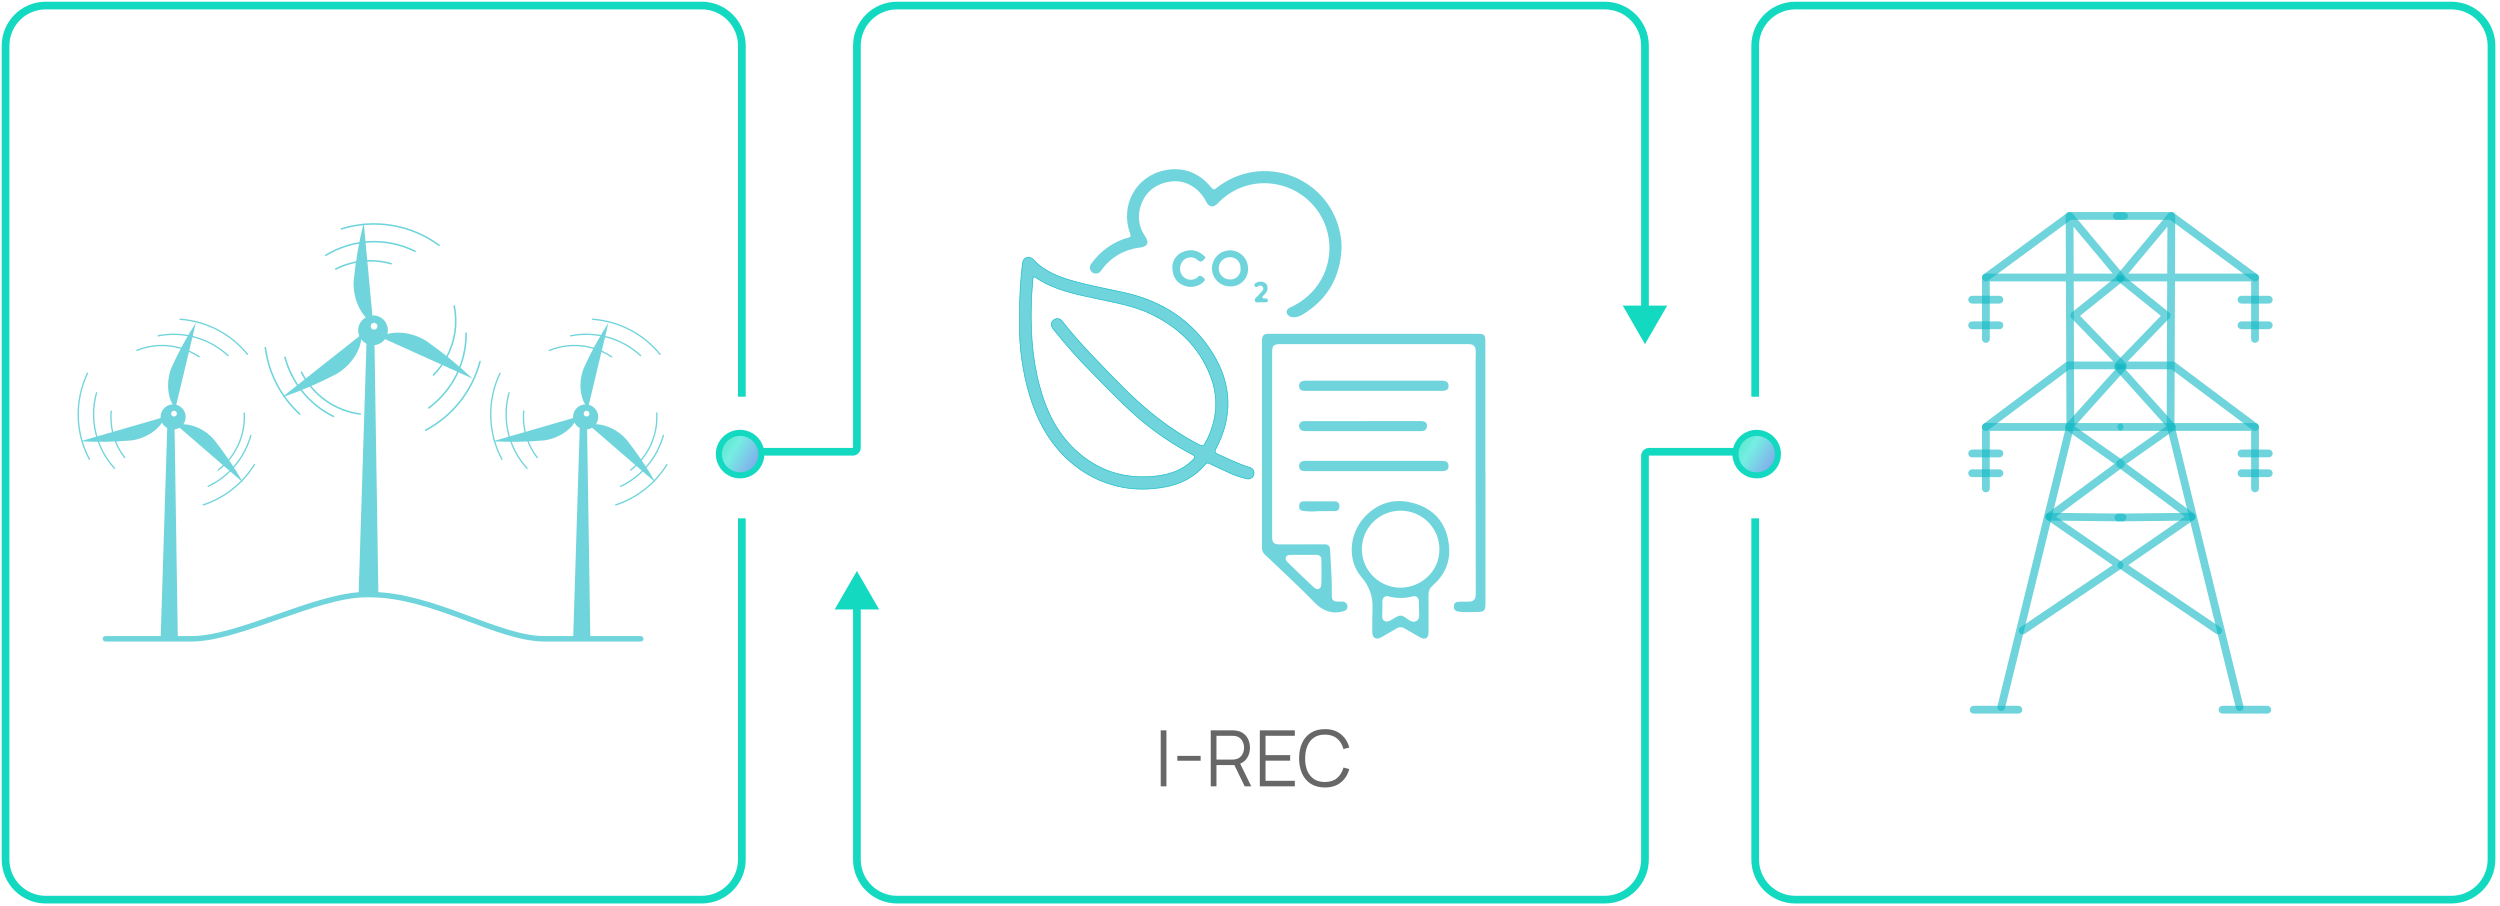 <svg width="450" height="163" viewBox="0 0 450 163" fill="none" xmlns="http://www.w3.org/2000/svg">
<path d="M133.535 93.301V154.702C133.535 158.697 130.296 161.935 126.302 161.935H8.232C4.238 161.935 1 158.697 1 154.702V8.232C1 4.238 4.238 1 8.232 1H126.302C130.296 1 133.535 4.238 133.535 8.232V71.409" stroke="#14D9C1" stroke-width="1.386"/>
<path d="M315.936 93.301V154.702C315.936 158.697 319.174 161.935 323.168 161.935H441.238C445.232 161.935 448.47 158.697 448.47 154.702V8.232C448.47 4.238 445.232 1 441.238 1H323.168C319.174 1 315.936 4.238 315.936 8.232V71.409" stroke="#14D9C1" stroke-width="1.386"/>
<path d="M296.095 61.942L300.097 55.011H292.093L296.095 61.942ZM154.243 102.768L150.242 109.699H158.245L154.243 102.768ZM161.476 1.693H288.863V0.307H161.476V1.693ZM288.863 161.242H161.476V162.628H288.863V161.242ZM295.402 8.232V55.704H296.788V8.232H295.402ZM295.402 82.059V154.702H296.788V82.059H295.402ZM312.386 80.626H296.835V82.013H312.386V80.626ZM154.936 154.702V109.006H153.55V154.702H154.936ZM154.936 80.58V8.232H153.55V80.58H154.936ZM136.789 82.013H153.504V80.626H136.789V82.013ZM161.476 161.242C157.864 161.242 154.936 158.314 154.936 154.702H153.55C153.55 159.08 157.099 162.628 161.476 162.628V161.242ZM296.835 80.626C296.043 80.626 295.402 81.268 295.402 82.059H296.788C296.788 82.033 296.809 82.013 296.835 82.013V80.626ZM288.863 162.628C293.24 162.628 296.788 159.08 296.788 154.702H295.402C295.402 158.314 292.474 161.242 288.863 161.242V162.628ZM288.863 1.693C292.474 1.693 295.402 4.621 295.402 8.232H296.788C296.788 3.855 293.24 0.307 288.863 0.307V1.693ZM153.504 82.013C154.295 82.013 154.936 81.371 154.936 80.58H153.55C153.55 80.606 153.529 80.626 153.504 80.626V82.013ZM161.476 0.307C157.099 0.307 153.55 3.855 153.55 8.232H154.936C154.936 4.621 157.864 1.693 161.476 1.693V0.307Z" fill="#14D9C1"/>
<path d="M355.26 127.749H363.306" stroke="#0FB8C3" stroke-opacity="0.6" stroke-width="1.4" stroke-linecap="round" stroke-linejoin="round"/>
<path d="M354.987 81.622H359.89" stroke="#0FB8C3" stroke-opacity="0.6" stroke-width="1.4" stroke-linecap="round" stroke-linejoin="round"/>
<path d="M354.987 85.184H359.89" stroke="#0FB8C3" stroke-opacity="0.6" stroke-width="1.4" stroke-linecap="round" stroke-linejoin="round"/>
<path d="M354.987 53.943H359.89" stroke="#0FB8C3" stroke-opacity="0.6" stroke-width="1.4" stroke-linecap="round" stroke-linejoin="round"/>
<path d="M354.987 58.553H359.89" stroke="#0FB8C3" stroke-opacity="0.6" stroke-width="1.4" stroke-linecap="round" stroke-linejoin="round"/>
<path d="M357.46 49.952L372.526 38.867H382.321" stroke="#0FB8C3" stroke-opacity="0.6" stroke-width="1.4" stroke-linecap="round" stroke-linejoin="round"/>
<path d="M357.46 87.908V76.855H381.525" stroke="#0FB8C3" stroke-opacity="0.6" stroke-width="1.4" stroke-linecap="round" stroke-linejoin="round"/>
<path d="M357.46 76.856L372.264 65.772H382.059L373.374 56.783L381.525 50.225" stroke="#0FB8C3" stroke-opacity="0.6" stroke-width="1.4" stroke-linecap="round" stroke-linejoin="round"/>
<path d="M382.058 66.106L372.388 76.855L381.785 83.476L368.878 93.01L381.523 101.726L364.08 113.491" stroke="#0FB8C3" stroke-opacity="0.6" stroke-width="1.4" stroke-linecap="round" stroke-linejoin="round"/>
<path d="M360.226 127.278L372.662 76.562L372.526 38.867L381.787 49.952H357.46V61.004" stroke="#0FB8C3" stroke-opacity="0.6" stroke-width="1.4" stroke-linecap="round" stroke-linejoin="round"/>
<path d="M382.059 93.145L368.879 93.009" stroke="#0FB8C3" stroke-opacity="0.6" stroke-width="1.4" stroke-linecap="round" stroke-linejoin="round"/>
<path d="M408.102 127.749H400.056" stroke="#0FB8C3" stroke-opacity="0.6" stroke-width="1.4" stroke-linecap="round" stroke-linejoin="round"/>
<path d="M408.375 81.622H403.472" stroke="#0FB8C3" stroke-opacity="0.6" stroke-width="1.4" stroke-linecap="round" stroke-linejoin="round"/>
<path d="M408.375 85.184H403.472" stroke="#0FB8C3" stroke-opacity="0.6" stroke-width="1.4" stroke-linecap="round" stroke-linejoin="round"/>
<path d="M408.375 53.943H403.472" stroke="#0FB8C3" stroke-opacity="0.6" stroke-width="1.4" stroke-linecap="round" stroke-linejoin="round"/>
<path d="M408.375 58.553H403.472" stroke="#0FB8C3" stroke-opacity="0.6" stroke-width="1.4" stroke-linecap="round" stroke-linejoin="round"/>
<path d="M405.902 49.952L390.836 38.867H381.041" stroke="#0FB8C3" stroke-opacity="0.6" stroke-width="1.4" stroke-linecap="round" stroke-linejoin="round"/>
<path d="M405.902 87.908V76.855H381.849" stroke="#0FB8C3" stroke-opacity="0.6" stroke-width="1.4" stroke-linecap="round" stroke-linejoin="round"/>
<path d="M405.903 76.856L391.099 65.772H381.314L389.989 56.783L381.849 50.225" stroke="#0FB8C3" stroke-opacity="0.6" stroke-width="1.4" stroke-linecap="round" stroke-linejoin="round"/>
<path d="M381.314 66.106L390.974 76.855L381.576 83.476L394.483 93.01L381.849 101.726L399.282 113.491" stroke="#0FB8C3" stroke-opacity="0.6" stroke-width="1.4" stroke-linecap="round" stroke-linejoin="round"/>
<path d="M403.137 127.278L390.701 76.562L390.837 38.867L381.576 49.952H405.902V61.004" stroke="#0FB8C3" stroke-opacity="0.6" stroke-width="1.4" stroke-linecap="round" stroke-linejoin="round"/>
<path d="M381.305 93.145L394.484 93.009" stroke="#0FB8C3" stroke-opacity="0.6" stroke-width="1.4" stroke-linecap="round" stroke-linejoin="round"/>
<path d="M267.383 85.131V108.553C267.383 109.954 267.181 110.16 265.776 110.15C264.679 110.137 263.581 110.283 262.487 110.075C261.915 109.967 261.654 109.656 261.701 109.083C261.747 108.51 262.097 108.324 262.594 108.308C263.09 108.292 263.635 108.29 264.154 108.308C265.244 108.336 265.642 107.953 265.64 106.863C265.632 99.709 265.622 92.556 265.612 85.403C265.612 78.639 265.612 71.876 265.612 65.113C265.612 64.488 265.637 63.871 265.637 63.241C265.637 62.332 265.238 61.942 264.331 61.942H230.37C229.298 61.942 228.986 62.26 228.986 63.31V96.705C228.986 97.658 229.325 97.995 230.291 97.995C233.005 97.995 235.72 97.995 238.432 97.981C239.109 97.981 239.372 98.267 239.406 98.918C239.547 101.558 239.763 104.195 239.729 106.842C239.707 108.141 239.861 108.295 241.174 108.29C241.309 108.29 241.445 108.29 241.581 108.29C241.698 108.282 241.815 108.298 241.927 108.335C242.038 108.373 242.14 108.432 242.229 108.508C242.317 108.585 242.389 108.679 242.441 108.784C242.493 108.888 242.523 109.002 242.531 109.119C242.588 109.592 242.281 109.899 241.816 110.031C239.79 110.614 238.107 109.963 236.7 108.526C233.763 105.522 230.686 102.671 227.634 99.777C227.476 99.632 227.351 99.456 227.268 99.259C227.184 99.063 227.144 98.851 227.15 98.638C227.15 86.183 227.15 73.727 227.15 61.271C227.15 60.446 227.479 60.088 228.262 60.088C240.856 60.088 253.448 60.088 266.04 60.088C267.155 60.088 267.367 60.301 267.367 61.411C267.367 69.316 267.367 77.222 267.367 85.129L267.383 85.131ZM234.647 99.879C233.882 99.879 233.118 99.865 232.355 99.879C232.018 99.888 231.641 99.908 231.473 100.277C231.305 100.646 231.527 100.971 231.763 101.2C233.32 102.719 234.882 104.236 236.481 105.712C237.132 106.313 237.782 106.067 237.825 105.197C237.9 103.691 237.877 102.181 237.843 100.671C237.832 100.139 237.454 99.872 236.914 99.869C236.159 99.876 235.402 99.879 234.647 99.879Z" fill="#0FB8C3" fill-opacity="0.6"/>
<path d="M257.14 110.347C257.14 111.497 257.14 112.653 257.14 113.796C257.14 114.893 256.515 115.246 255.561 114.698C254.668 114.179 253.758 113.66 252.861 113.131C252.636 112.984 252.372 112.907 252.103 112.908C251.833 112.91 251.571 112.99 251.347 113.14C250.454 113.672 249.55 114.19 248.647 114.708C247.717 115.24 247.004 114.841 247.006 113.768C247.006 112.322 247.006 110.874 247.054 109.428C247.142 107.43 246.456 105.476 245.136 103.966C242.3 100.677 242.945 95.804 245.768 92.905C248.427 90.178 251.684 89.569 255.199 90.806C258.658 92.023 260.461 94.66 260.824 98.258C261.119 101.179 260.01 103.555 257.819 105.466C257.599 105.648 257.424 105.878 257.307 106.137C257.189 106.397 257.131 106.679 257.138 106.963C257.138 108.092 257.138 109.22 257.138 110.349L257.14 110.347ZM252.036 105.781C255.91 105.781 259.083 102.737 259.086 99.019C259.12 97.645 258.742 96.292 257.999 95.132C257.257 93.972 256.184 93.058 254.917 92.505C253.65 91.953 252.247 91.787 250.885 92.029C249.523 92.271 248.264 92.91 247.269 93.865C246.274 94.82 245.586 96.047 245.295 97.391C245.003 98.734 245.12 100.134 245.631 101.411C246.142 102.689 247.024 103.786 248.165 104.564C249.305 105.343 250.653 105.766 252.036 105.781ZM248.822 109.35C248.822 109.598 248.822 109.846 248.822 110.093C248.822 110.34 248.797 110.602 248.786 110.856C248.749 111.697 249.383 112.111 250.147 111.743C250.358 111.64 250.561 111.52 250.761 111.397C252.095 110.59 252.202 110.593 253.452 111.495C253.584 111.594 253.723 111.681 253.868 111.757C254.701 112.167 255.461 111.704 255.452 110.785C255.443 109.914 255.422 109.044 255.397 108.173C255.379 107.6 254.91 107.192 254.358 107.336C252.891 107.73 251.344 107.73 249.877 107.336C249.313 107.183 248.847 107.593 248.829 108.18C248.818 108.569 248.827 108.959 248.827 109.35H248.822Z" fill="#0FB8C3" fill-opacity="0.6"/>
<path d="M247.272 84.808C243.2 84.808 239.129 84.808 235.059 84.808C234.466 84.808 233.87 84.743 233.846 83.939C233.827 83.263 234.193 82.956 235.02 82.956H243.504C248.833 82.956 254.161 82.956 259.49 82.956C260.072 82.956 260.688 83.015 260.74 83.802C260.786 84.512 260.41 84.807 259.51 84.807L247.272 84.808Z" fill="#0FB8C3" fill-opacity="0.6"/>
<path d="M247.304 68.516H259.515C260.344 68.516 260.738 68.814 260.744 69.435C260.744 70.095 260.387 70.362 259.479 70.362H239.063C237.713 70.362 236.363 70.376 235.014 70.362C234.423 70.353 233.831 70.276 233.839 69.46C233.839 68.834 234.223 68.527 235.029 68.525C236.943 68.525 238.856 68.525 240.77 68.525L247.304 68.516Z" fill="#0FB8C3" fill-opacity="0.6"/>
<path d="M245.327 75.797H255.74C256.604 75.797 256.96 76.152 256.831 76.876C256.702 77.6 256.135 77.598 255.606 77.602C252.535 77.614 249.463 77.602 246.393 77.602C242.607 77.602 238.822 77.602 235.036 77.602C234.559 77.602 234.098 77.528 233.893 76.997C233.818 76.826 233.803 76.635 233.849 76.454C233.894 76.273 233.999 76.112 234.147 75.996C234.356 75.806 234.613 75.799 234.861 75.799H245.327V75.797Z" fill="#0FB8C3" fill-opacity="0.6"/>
<path d="M237.348 92.005C236.431 92.098 235.507 92.086 234.593 91.971C234.073 91.913 233.825 91.661 233.839 91.139C233.853 90.618 234.078 90.252 234.63 90.252C236.514 90.233 238.398 90.227 240.282 90.252C240.861 90.252 241.13 90.658 241.105 91.212C241.08 91.766 240.748 92.003 240.236 92.009C239.273 92.012 238.31 92.005 237.348 92.005Z" fill="#0FB8C3" fill-opacity="0.6"/>
<path d="M183.513 56.872C183.491 53.753 183.664 50.635 184.029 47.537C184.096 47.021 184.246 46.546 184.809 46.36C185.055 46.299 185.315 46.316 185.552 46.408C185.788 46.501 185.991 46.664 186.13 46.876C188.02 48.828 190.436 49.794 192.976 50.521C196.156 51.435 199.424 51.998 202.645 52.731C209.357 54.28 214.695 57.796 218.324 63.656C221.757 69.206 221.938 74.978 218.871 80.786C218.608 81.302 218.665 81.509 219.192 81.741C221.086 82.567 222.919 83.543 224.922 84.121C225.196 84.19 225.431 84.364 225.577 84.606C225.722 84.848 225.765 85.138 225.696 85.412C225.628 85.686 225.454 85.921 225.211 86.067C224.969 86.212 224.68 86.255 224.406 86.186C223.048 85.868 221.733 85.384 220.493 84.746C219.568 84.349 218.665 83.894 217.756 83.466C217.478 83.331 217.24 83.244 216.982 83.543C214.519 86.532 211.19 87.673 207.467 87.963C202.551 88.424 197.642 87.005 193.73 83.992C189.811 81.034 187.333 77.033 185.738 72.458C184.352 68.319 183.602 63.993 183.513 59.629C183.487 58.694 183.513 57.78 183.513 56.872ZM218.84 73.233C218.888 71.809 218.714 70.385 218.324 69.015C216.522 63.155 212.599 59.133 207.178 56.526C204.034 55.018 200.575 54.461 197.189 53.722C193.441 52.917 189.667 52.173 186.409 49.948C186.089 49.731 185.96 49.855 185.929 50.196C185.857 51.141 185.764 52.086 185.717 53.031C185.428 58.612 185.686 64.146 187.147 69.552C188.309 73.894 190.204 77.848 193.534 80.962C197.612 84.777 202.491 86.31 207.989 85.701C210.493 85.422 212.836 84.669 214.7 82.789C215.129 82.35 215.216 82.139 214.581 81.803C211.421 80.149 208.441 78.169 205.691 75.897C202.48 73.202 199.579 70.182 196.657 67.187C194.152 64.677 191.794 62.024 189.594 59.242C189.078 58.591 189.14 57.977 189.693 57.558C189.813 57.471 189.95 57.41 190.095 57.379C190.24 57.347 190.39 57.346 190.536 57.376C190.682 57.406 190.819 57.465 190.941 57.551C191.062 57.636 191.165 57.746 191.241 57.873C194.391 61.869 197.989 65.452 201.53 69.087C205.795 73.465 210.467 77.27 215.918 80.084C216.435 80.347 216.662 80.27 216.91 79.79C218.044 77.78 218.704 75.537 218.84 73.233Z" fill="#0FB8C3" fill-opacity="0.6" stroke="#0FB8C3" stroke-width="0.116" stroke-linecap="round" stroke-linejoin="round"/>
<path d="M241.484 44.656C241.252 49.866 238.98 53.903 234.468 56.614C232.208 57.971 230.835 56.196 232.042 55.436C237.086 53.216 239.894 48.343 239.197 43.046C238.831 40.453 237.607 38.058 235.719 36.244C233.831 34.43 231.389 33.302 228.784 33.04C227.062 32.856 225.321 33.065 223.69 33.651C222.06 34.236 220.584 35.184 219.373 36.422L219.084 36.706C218.346 37.418 217.581 37.273 217.132 36.344C215.929 33.876 213.41 32.374 210.937 32.648C207.927 32.983 205.826 34.77 205.165 37.64C204.969 38.473 204.952 39.338 205.115 40.178C205.278 41.018 205.617 41.815 206.11 42.514C206.931 43.743 206.565 44.419 205.078 44.579C203.774 44.73 202.515 45.144 201.375 45.795C200.236 46.446 199.24 47.322 198.449 48.368C198.361 48.477 198.284 48.585 198.201 48.694C198.125 48.828 198.022 48.945 197.897 49.036C197.773 49.127 197.63 49.191 197.479 49.223C197.328 49.255 197.172 49.254 197.021 49.22C196.871 49.187 196.729 49.121 196.606 49.029C196.482 48.936 196.38 48.818 196.306 48.683C196.232 48.547 196.187 48.398 196.175 48.244C196.164 48.09 196.185 47.935 196.238 47.79C196.291 47.645 196.374 47.513 196.482 47.403C197.465 46.026 198.726 44.871 200.184 44.011C201.094 43.457 202.08 43.038 203.111 42.767C203.508 42.663 203.591 42.509 203.446 42.106C201.541 36.984 204.438 31.656 209.765 30.634C213.064 29.999 215.837 31.104 217.979 33.691C218.351 34.14 218.562 34.207 219.011 33.814C220.903 32.306 223.156 31.32 225.547 30.953C227.938 30.587 230.383 30.854 232.639 31.727C234.895 32.601 236.882 34.05 238.403 35.931C239.924 37.812 240.926 40.058 241.309 42.447C241.437 43.176 241.496 43.916 241.484 44.656Z" fill="#0FB8C3" fill-opacity="0.6"/>
<path d="M224.648 48.312C224.669 48.744 224.599 49.175 224.443 49.579C224.286 49.982 224.047 50.349 223.741 50.654C223.435 50.96 223.068 51.197 222.664 51.352C222.26 51.507 221.828 51.576 221.396 51.554C220.753 51.553 220.126 51.361 219.592 51.004C219.059 50.646 218.643 50.138 218.399 49.544C218.154 48.951 218.09 48.298 218.217 47.668C218.343 47.038 218.653 46.46 219.108 46.007C219.563 45.553 220.142 45.245 220.772 45.12C221.402 44.996 222.055 45.062 222.648 45.308C223.241 45.555 223.748 45.972 224.104 46.507C224.46 47.041 224.649 47.669 224.648 48.312ZM223.29 48.312C223.312 48.05 223.279 47.787 223.192 47.539C223.105 47.292 222.967 47.066 222.787 46.875C222.607 46.684 222.388 46.534 222.146 46.434C221.903 46.334 221.642 46.285 221.38 46.293C220.847 46.293 220.337 46.505 219.96 46.881C219.583 47.258 219.372 47.769 219.372 48.301C219.372 48.834 219.583 49.345 219.96 49.721C220.337 50.098 220.847 50.31 221.38 50.31C221.641 50.319 221.901 50.275 222.144 50.178C222.386 50.081 222.605 49.935 222.788 49.748C222.97 49.561 223.112 49.338 223.203 49.093C223.294 48.849 223.332 48.588 223.316 48.327L223.29 48.312Z" fill="#0FB8C3" fill-opacity="0.6"/>
<path d="M211.014 47.913C211.046 47.363 211.289 46.774 211.616 46.332C211.944 45.89 212.393 45.553 212.909 45.363C213.495 45.081 214.151 44.98 214.795 45.072C215.438 45.164 216.04 45.445 216.523 45.88C216.72 46.05 217.174 46.293 216.833 46.602C216.492 46.912 216.193 47.382 215.62 46.83C215.273 46.511 214.821 46.332 214.351 46.326C213.88 46.32 213.424 46.489 213.069 46.798C212.717 47.136 212.489 47.584 212.425 48.068C212.36 48.552 212.462 49.044 212.713 49.463C212.96 49.85 213.337 50.136 213.776 50.27C214.215 50.405 214.687 50.378 215.109 50.196C215.257 50.149 215.393 50.07 215.506 49.963C215.878 49.447 216.208 49.648 216.616 49.963C217.024 50.278 216.874 50.531 216.59 50.779C216.108 51.215 215.51 51.5 214.868 51.601C214.226 51.702 213.569 51.614 212.976 51.347C211.743 50.831 211.009 49.776 211.014 47.913Z" fill="#0FB8C3" fill-opacity="0.6"/>
<path d="M226.93 54.414C226.626 54.311 226.094 54.657 225.898 54.197C225.702 53.738 226.239 53.485 226.486 53.165C226.734 52.844 226.972 52.648 227.199 52.401C227.308 52.301 227.377 52.166 227.392 52.019C227.407 51.872 227.368 51.725 227.281 51.605C227.24 51.544 227.185 51.492 227.121 51.453C227.057 51.415 226.986 51.39 226.912 51.382C226.838 51.374 226.763 51.382 226.692 51.405C226.621 51.428 226.556 51.467 226.502 51.518C226.239 51.678 225.986 51.791 225.825 51.451C225.665 51.11 225.991 50.981 226.208 50.862C226.482 50.718 226.795 50.664 227.103 50.707C227.41 50.749 227.696 50.887 227.922 51.099C228.098 51.356 228.181 51.666 228.155 51.976C228.13 52.287 227.998 52.579 227.782 52.803C227.71 52.896 227.617 52.968 227.55 53.061C227.483 53.154 227.152 53.345 227.245 53.578C227.338 53.81 227.591 53.707 227.762 53.722C227.932 53.738 228.242 53.769 228.216 54.104C228.19 54.44 227.963 54.404 227.746 54.409C227.529 54.414 227.25 54.414 226.93 54.414Z" fill="#0FB8C3" fill-opacity="0.6"/>
<path d="M316.652 77.943C317.404 78.031 318.112 78.34 318.688 78.83C319.264 79.321 319.681 79.971 319.887 80.699C320.093 81.426 320.079 82.199 319.846 82.918C319.613 83.638 319.172 84.272 318.578 84.741C317.985 85.21 317.265 85.492 316.511 85.552C315.757 85.612 315.002 85.447 314.342 85.077C313.682 84.708 313.146 84.151 312.803 83.477C312.459 82.803 312.323 82.043 312.412 81.292C312.471 80.793 312.627 80.312 312.872 79.874C313.116 79.436 313.445 79.05 313.839 78.739C314.233 78.428 314.684 78.198 315.166 78.061C315.649 77.925 316.154 77.885 316.652 77.943Z" fill="#C4C4C4"/>
<path d="M316.652 77.943C317.404 78.031 318.112 78.34 318.688 78.83C319.264 79.321 319.681 79.971 319.887 80.699C320.093 81.426 320.079 82.199 319.846 82.918C319.613 83.638 319.172 84.272 318.578 84.741C317.985 85.21 317.265 85.492 316.511 85.552C315.757 85.612 315.002 85.447 314.342 85.077C313.682 84.708 313.146 84.151 312.803 83.477C312.459 82.803 312.323 82.043 312.412 81.292C312.471 80.793 312.627 80.312 312.872 79.874C313.116 79.436 313.445 79.05 313.839 78.739C314.233 78.428 314.684 78.198 315.166 78.061C315.649 77.925 316.154 77.885 316.652 77.943Z" fill="url(#paint0_linear_28_280)"/>
<path d="M316.652 77.943C317.404 78.031 318.112 78.34 318.688 78.83C319.264 79.321 319.681 79.971 319.887 80.699C320.093 81.426 320.079 82.199 319.846 82.918C319.613 83.638 319.172 84.272 318.578 84.741C317.985 85.21 317.265 85.492 316.511 85.552C315.757 85.612 315.002 85.447 314.342 85.077C313.682 84.708 313.146 84.151 312.803 83.477C312.459 82.803 312.323 82.043 312.412 81.292C312.471 80.793 312.627 80.312 312.872 79.874C313.116 79.436 313.445 79.05 313.839 78.739C314.233 78.428 314.684 78.198 315.166 78.061C315.649 77.925 316.154 77.885 316.652 77.943Z" stroke="#14D9C1" stroke-width="1.097"/>
<path d="M133.659 77.943C134.411 78.031 135.119 78.34 135.695 78.83C136.271 79.321 136.688 79.971 136.894 80.699C137.1 81.426 137.086 82.199 136.853 82.918C136.62 83.638 136.179 84.272 135.585 84.741C134.991 85.21 134.272 85.492 133.518 85.552C132.764 85.612 132.009 85.447 131.349 85.077C130.689 84.708 130.153 84.151 129.81 83.477C129.466 82.803 129.33 82.043 129.419 81.292C129.478 80.793 129.634 80.312 129.878 79.874C130.123 79.436 130.452 79.05 130.846 78.739C131.239 78.428 131.69 78.198 132.173 78.061C132.656 77.925 133.161 77.885 133.659 77.943Z" fill="#C4C4C4"/>
<path d="M133.659 77.943C134.411 78.031 135.119 78.34 135.695 78.83C136.271 79.321 136.688 79.971 136.894 80.699C137.1 81.426 137.086 82.199 136.853 82.918C136.62 83.638 136.179 84.272 135.585 84.741C134.991 85.21 134.272 85.492 133.518 85.552C132.764 85.612 132.009 85.447 131.349 85.077C130.689 84.708 130.153 84.151 129.81 83.477C129.466 82.803 129.33 82.043 129.419 81.292C129.478 80.793 129.634 80.312 129.878 79.874C130.123 79.436 130.452 79.05 130.846 78.739C131.239 78.428 131.69 78.198 132.173 78.061C132.656 77.925 133.161 77.885 133.659 77.943Z" fill="url(#paint1_linear_28_280)"/>
<path d="M133.659 77.943C134.411 78.031 135.119 78.34 135.695 78.83C136.271 79.321 136.688 79.971 136.894 80.699C137.1 81.426 137.086 82.199 136.853 82.918C136.62 83.638 136.179 84.272 135.585 84.741C134.991 85.21 134.272 85.492 133.518 85.552C132.764 85.612 132.009 85.447 131.349 85.077C130.689 84.708 130.153 84.151 129.81 83.477C129.466 82.803 129.33 82.043 129.419 81.292C129.478 80.793 129.634 80.312 129.878 79.874C130.123 79.436 130.452 79.05 130.846 78.739C131.239 78.428 131.69 78.198 132.173 78.061C132.656 77.925 133.161 77.885 133.659 77.943Z" stroke="#14D9C1" stroke-width="1.097"/>
<path d="M208.929 141.535V131.455H209.958V141.535H208.929ZM211.916 136.936V136.054H216.116V136.936H211.916ZM217.935 141.535V131.455H221.827C221.925 131.455 222.035 131.459 222.156 131.469C222.282 131.473 222.408 131.487 222.534 131.511C223.062 131.59 223.507 131.774 223.871 132.064C224.24 132.348 224.518 132.708 224.704 133.142C224.896 133.576 224.991 134.056 224.991 134.584C224.991 135.344 224.791 136.005 224.389 136.565C223.988 137.125 223.414 137.477 222.667 137.622L222.31 137.706H218.964V141.535H217.935ZM224.039 141.535L222.051 137.433L223.038 137.055L225.222 141.535H224.039ZM218.964 136.726H221.799C221.883 136.726 221.981 136.721 222.093 136.712C222.205 136.702 222.315 136.686 222.422 136.663C222.768 136.588 223.05 136.446 223.269 136.236C223.493 136.026 223.659 135.776 223.766 135.487C223.878 135.197 223.934 134.896 223.934 134.584C223.934 134.271 223.878 133.97 223.766 133.681C223.659 133.387 223.493 133.135 223.269 132.925C223.05 132.715 222.768 132.572 222.422 132.498C222.315 132.474 222.205 132.46 222.093 132.456C221.981 132.446 221.883 132.442 221.799 132.442H218.964V136.726ZM226.767 141.535V131.455H233.067V132.442H227.796V135.928H232.227V136.915H227.796V140.548H233.067V141.535H226.767ZM238.477 141.745C237.474 141.745 236.627 141.523 235.936 141.08C235.245 140.632 234.723 140.013 234.368 139.225C234.013 138.436 233.836 137.526 233.836 136.495C233.836 135.463 234.013 134.553 234.368 133.765C234.723 132.976 235.245 132.36 235.936 131.917C236.627 131.469 237.474 131.245 238.477 131.245C239.648 131.245 240.605 131.546 241.347 132.148C242.089 132.745 242.598 133.548 242.873 134.556L241.823 134.829C241.608 134.031 241.223 133.398 240.668 132.932C240.113 132.465 239.382 132.232 238.477 132.232C237.688 132.232 237.033 132.411 236.51 132.771C235.987 133.13 235.593 133.632 235.327 134.276C235.066 134.915 234.93 135.655 234.921 136.495C234.916 137.335 235.045 138.074 235.306 138.714C235.572 139.353 235.969 139.855 236.496 140.219C237.028 140.578 237.688 140.758 238.477 140.758C239.382 140.758 240.113 140.524 240.668 140.058C241.223 139.586 241.608 138.954 241.823 138.161L242.873 138.434C242.598 139.442 242.089 140.247 241.347 140.849C240.605 141.446 239.648 141.745 238.477 141.745Z" fill="#676767"/>
<g opacity="0.6">
<path d="M28.915 114.994L30.154 75.327H31.394L32.008 114.994H28.915Z" fill="#0FB8C3"/>
<path d="M31.846 74.453C31.846 74.556 31.816 74.656 31.759 74.741C31.702 74.827 31.62 74.893 31.526 74.933C31.431 74.972 31.327 74.982 31.226 74.962C31.125 74.942 31.033 74.893 30.96 74.82C30.888 74.748 30.838 74.655 30.818 74.554C30.798 74.454 30.809 74.35 30.848 74.255C30.887 74.16 30.954 74.079 31.039 74.022C31.124 73.965 31.225 73.934 31.327 73.934C31.465 73.934 31.597 73.989 31.694 74.086C31.791 74.184 31.846 74.316 31.846 74.453ZM31.164 72.791C30.717 72.791 30.281 72.924 29.91 73.172C29.538 73.42 29.249 73.772 29.078 74.185C28.907 74.597 28.863 75.051 28.95 75.489C29.037 75.927 29.252 76.329 29.567 76.645C29.883 76.961 30.285 77.176 30.724 77.263C31.161 77.35 31.615 77.305 32.028 77.135C32.44 76.964 32.793 76.674 33.041 76.303C33.289 75.932 33.422 75.495 33.422 75.049C33.422 74.45 33.184 73.876 32.76 73.452C32.337 73.029 31.763 72.791 31.164 72.791Z" fill="#0FB8C3"/>
<path d="M67.949 58.716C67.949 58.88 67.885 59.036 67.769 59.151C67.654 59.266 67.498 59.331 67.335 59.331C67.171 59.331 67.015 59.266 66.9 59.151C66.784 59.036 66.72 58.88 66.72 58.716C66.72 58.553 66.784 58.397 66.9 58.282C67.015 58.166 67.171 58.102 67.335 58.102C67.498 58.102 67.654 58.166 67.769 58.282C67.885 58.397 67.949 58.553 67.949 58.716ZM67.142 56.795C66.614 56.795 66.097 56.952 65.658 57.246C65.218 57.54 64.876 57.957 64.674 58.446C64.472 58.934 64.42 59.472 64.524 59.99C64.627 60.509 64.883 60.984 65.257 61.358C65.632 61.731 66.109 61.984 66.627 62.086C67.146 62.188 67.683 62.134 68.171 61.93C68.659 61.727 69.075 61.383 69.368 60.943C69.66 60.502 69.815 59.985 69.813 59.456C69.817 59.103 69.751 58.753 69.618 58.425C69.486 58.098 69.29 57.8 69.041 57.549C68.793 57.298 68.497 57.099 68.171 56.963C67.845 56.827 67.496 56.757 67.142 56.757V56.795Z" fill="#0FB8C3"/>
<path d="M31.615 73.348L35.256 58.102C33.582 60.708 32.101 63.434 30.828 66.258C29.608 69.467 30.568 72.724 31.615 73.348Z" fill="#0FB8C3"/>
<path d="M31.884 76.605L43.748 86.855C42.206 84.17 40.469 81.601 38.551 79.17C36.332 76.566 32.921 75.961 31.884 76.605Z" fill="#0FB8C3"/>
<path d="M29.52 75.078L14.466 79.43C17.556 79.603 20.655 79.548 23.737 79.266C27.157 78.786 29.501 76.298 29.52 75.078Z" fill="#0FB8C3"/>
<path d="M16.091 82.667C14.826 80.292 14.137 77.654 14.078 74.964C14.02 72.274 14.594 69.608 15.755 67.18" stroke="#0FB8C3" stroke-width="0.245" stroke-linecap="round" stroke-linejoin="round"/>
<path d="M45.786 83.637C43.666 87.059 40.407 89.624 36.583 90.881" stroke="#0FB8C3" stroke-width="0.245" stroke-linecap="round" stroke-linejoin="round"/>
<path d="M32.422 57.468C34.772 57.634 37.063 58.282 39.152 59.371C41.241 60.46 43.083 61.967 44.565 63.799" stroke="#0FB8C3" stroke-width="0.245" stroke-linecap="round" stroke-linejoin="round"/>
<path d="M20.616 84.291C18.967 82.486 17.805 80.291 17.239 77.912C16.672 75.534 16.72 73.051 17.378 70.697" stroke="#0FB8C3" stroke-width="0.245" stroke-linecap="round" stroke-linejoin="round"/>
<path d="M45.151 78.373C44.602 80.364 43.632 82.213 42.306 83.796C40.98 85.379 39.329 86.659 37.465 87.548" stroke="#0FB8C3" stroke-width="0.245" stroke-linecap="round" stroke-linejoin="round"/>
<path d="M28.464 60.446C30.695 60.005 32.997 60.099 35.185 60.718C37.372 61.338 39.382 62.466 41.05 64.01" stroke="#0FB8C3" stroke-width="0.245" stroke-linecap="round" stroke-linejoin="round"/>
<path d="M24.631 63.069C25.906 62.547 27.262 62.251 28.637 62.194C31.196 62.089 33.723 62.799 35.852 64.221" stroke="#0FB8C3" stroke-width="0.245" stroke-linecap="round" stroke-linejoin="round"/>
<path d="M22.44 82.36C21.628 81.311 21.001 80.132 20.586 78.872C20.061 77.306 19.868 75.647 20.02 74.001" stroke="#0FB8C3" stroke-width="0.245" stroke-linecap="round" stroke-linejoin="round"/>
<path d="M43.96 74.347C44.079 76.311 43.714 78.273 42.897 80.062C42.079 81.852 40.834 83.412 39.272 84.607" stroke="#0FB8C3" stroke-width="0.245" stroke-linecap="round" stroke-linejoin="round"/>
<path d="M115.326 114.985H98.038C89.478 114.985 77.998 107.03 66.547 107.03H65.942C57.017 107.03 43.01 114.985 34.459 114.985H18.975" stroke="#0FB8C3" stroke-width="0.979" stroke-linecap="round" stroke-linejoin="round"/>
<path d="M103.168 114.994L104.408 75.327H105.647L106.262 114.994H103.168Z" fill="#0FB8C3"/>
<path d="M106.098 74.453C106.098 74.556 106.068 74.656 106.011 74.741C105.954 74.827 105.873 74.893 105.778 74.933C105.683 74.972 105.579 74.982 105.478 74.962C105.378 74.942 105.285 74.893 105.213 74.82C105.14 74.748 105.091 74.655 105.071 74.554C105.051 74.454 105.061 74.35 105.1 74.255C105.14 74.16 105.206 74.079 105.292 74.022C105.377 73.965 105.477 73.934 105.58 73.934C105.717 73.934 105.849 73.989 105.946 74.086C106.044 74.184 106.098 74.316 106.098 74.453ZM105.416 72.791C104.97 72.791 104.533 72.924 104.162 73.172C103.791 73.42 103.501 73.772 103.331 74.185C103.16 74.597 103.115 75.051 103.202 75.489C103.289 75.927 103.504 76.329 103.82 76.645C104.136 76.961 104.538 77.176 104.976 77.263C105.414 77.35 105.868 77.305 106.28 77.135C106.693 76.964 107.046 76.674 107.294 76.303C107.542 75.932 107.674 75.495 107.674 75.049C107.674 74.45 107.436 73.876 107.013 73.452C106.589 73.029 106.015 72.791 105.416 72.791Z" fill="#0FB8C3"/>
<path d="M105.869 73.348L109.519 58.102C107.84 60.707 106.357 63.434 105.081 66.258C103.813 69.467 104.812 72.724 105.869 73.348Z" fill="#0FB8C3"/>
<path d="M106.136 76.605L118 86.855C116.458 84.17 114.721 81.601 112.803 79.17C110.536 76.566 107.173 75.961 106.136 76.605Z" fill="#0FB8C3"/>
<path d="M103.773 75.078L88.719 79.43C91.809 79.603 94.908 79.548 97.99 79.266C101.41 78.786 103.754 76.298 103.773 75.078Z" fill="#0FB8C3"/>
<path d="M90.343 82.667C89.078 80.292 88.389 77.654 88.33 74.964C88.272 72.274 88.846 69.608 90.007 67.18" stroke="#0FB8C3" stroke-width="0.245" stroke-linecap="round" stroke-linejoin="round"/>
<path d="M120.038 83.637C117.918 87.059 114.659 89.624 110.835 90.881" stroke="#0FB8C3" stroke-width="0.245" stroke-linecap="round" stroke-linejoin="round"/>
<path d="M106.675 57.468C109.025 57.634 111.316 58.282 113.405 59.371C115.494 60.46 117.337 61.967 118.819 63.799" stroke="#0FB8C3" stroke-width="0.245" stroke-linecap="round" stroke-linejoin="round"/>
<path d="M94.868 84.291C93.22 82.486 92.058 80.291 91.492 77.912C90.925 75.534 90.973 73.051 91.631 70.697" stroke="#0FB8C3" stroke-width="0.245" stroke-linecap="round" stroke-linejoin="round"/>
<path d="M119.404 78.373C118.855 80.364 117.885 82.213 116.559 83.796C115.233 85.379 113.582 86.659 111.718 87.548" stroke="#0FB8C3" stroke-width="0.245" stroke-linecap="round" stroke-linejoin="round"/>
<path d="M102.717 60.446C104.947 60.005 107.25 60.099 109.437 60.718C111.624 61.338 113.634 62.466 115.302 64.01" stroke="#0FB8C3" stroke-width="0.245" stroke-linecap="round" stroke-linejoin="round"/>
<path d="M98.883 63.069C100.158 62.547 101.513 62.251 102.889 62.194C105.448 62.089 107.975 62.799 110.104 64.221" stroke="#0FB8C3" stroke-width="0.245" stroke-linecap="round" stroke-linejoin="round"/>
<path d="M96.694 82.36C95.882 81.311 95.255 80.132 94.84 78.872C94.314 77.306 94.121 75.647 94.273 74.001" stroke="#0FB8C3" stroke-width="0.245" stroke-linecap="round" stroke-linejoin="round"/>
<path d="M118.213 74.347C118.332 76.311 117.967 78.273 117.149 80.062C116.332 81.852 115.087 83.412 113.524 84.607" stroke="#0FB8C3" stroke-width="0.245" stroke-linecap="round" stroke-linejoin="round"/>
<path d="M64.547 107.088L65.979 61.455H67.401L68.112 107.088H64.547Z" fill="#0FB8C3"/>
<path d="M68.63 60.744L85.068 68.16C82.49 65.718 79.735 63.471 76.825 61.436C73.463 59.255 69.562 59.687 68.63 60.744Z" fill="#0FB8C3"/>
<path d="M64.895 60.34L50.744 71.532C54.113 70.373 57.391 68.966 60.553 67.324C63.992 65.326 65.404 61.656 64.895 60.34Z" fill="#0FB8C3"/>
<path d="M67.142 58.006L65.471 40.05C64.605 43.523 63.998 47.055 63.655 50.618C63.463 54.538 65.759 57.718 67.142 58.006Z" fill="#0FB8C3"/>
<path d="M61.464 41.194C64.421 40.278 67.55 40.069 70.602 40.583C73.654 41.097 76.542 42.32 79.035 44.153" stroke="#0FB8C3" stroke-width="0.284" stroke-linecap="round" stroke-linejoin="round"/>
<path d="M53.942 74.53C50.536 71.391 48.346 67.153 47.755 62.559" stroke="#0FB8C3" stroke-width="0.284" stroke-linecap="round" stroke-linejoin="round"/>
<path d="M86.405 65.086C85.711 67.707 84.484 70.156 82.802 72.282C81.119 74.407 79.016 76.164 76.625 77.441" stroke="#0FB8C3" stroke-width="0.284" stroke-linecap="round" stroke-linejoin="round"/>
<path d="M58.65 45.949C61.047 44.479 63.779 43.642 66.588 43.516C69.398 43.389 72.193 43.979 74.713 45.228" stroke="#0FB8C3" stroke-width="0.284" stroke-linecap="round" stroke-linejoin="round"/>
<path d="M60.013 74.953C57.885 73.903 56.006 72.41 54.503 70.574C53 68.738 51.908 66.602 51.299 64.308" stroke="#0FB8C3" stroke-width="0.284" stroke-linecap="round" stroke-linejoin="round"/>
<path d="M83.896 59.975C83.921 62.59 83.324 65.172 82.154 67.511C80.985 69.849 79.277 71.876 77.171 73.425" stroke="#0FB8C3" stroke-width="0.284" stroke-linecap="round" stroke-linejoin="round"/>
<path d="M81.764 55.075C82.073 56.629 82.115 58.224 81.889 59.792C81.656 61.348 81.159 62.853 80.419 64.241C79.784 65.439 78.978 66.54 78.027 67.507" stroke="#0FB8C3" stroke-width="0.284" stroke-linecap="round" stroke-linejoin="round"/>
<path d="M60.437 48.428C63.521 46.864 67.082 46.521 70.409 47.467" stroke="#0FB8C3" stroke-width="0.284" stroke-linecap="round" stroke-linejoin="round"/>
<path d="M64.836 74.53C62.593 74.237 60.457 73.399 58.614 72.087C56.771 70.775 55.279 69.031 54.269 67.007" stroke="#0FB8C3" stroke-width="0.284" stroke-linecap="round" stroke-linejoin="round"/>
</g>
<defs>
<linearGradient id="paint0_linear_28_280" x1="312.236" y1="77.835" x2="322.657" y2="84.144" gradientUnits="userSpaceOnUse">
<stop stop-color="#4BE4C0"/>
<stop offset="0.335" stop-color="#75EEE2"/>
<stop offset="1" stop-color="#8980F3"/>
</linearGradient>
<linearGradient id="paint1_linear_28_280" x1="129.243" y1="77.835" x2="139.664" y2="84.144" gradientUnits="userSpaceOnUse">
<stop stop-color="#4BE4C0"/>
<stop offset="0.335" stop-color="#75EEE2"/>
<stop offset="1" stop-color="#8980F3"/>
</linearGradient>
</defs>
</svg>
